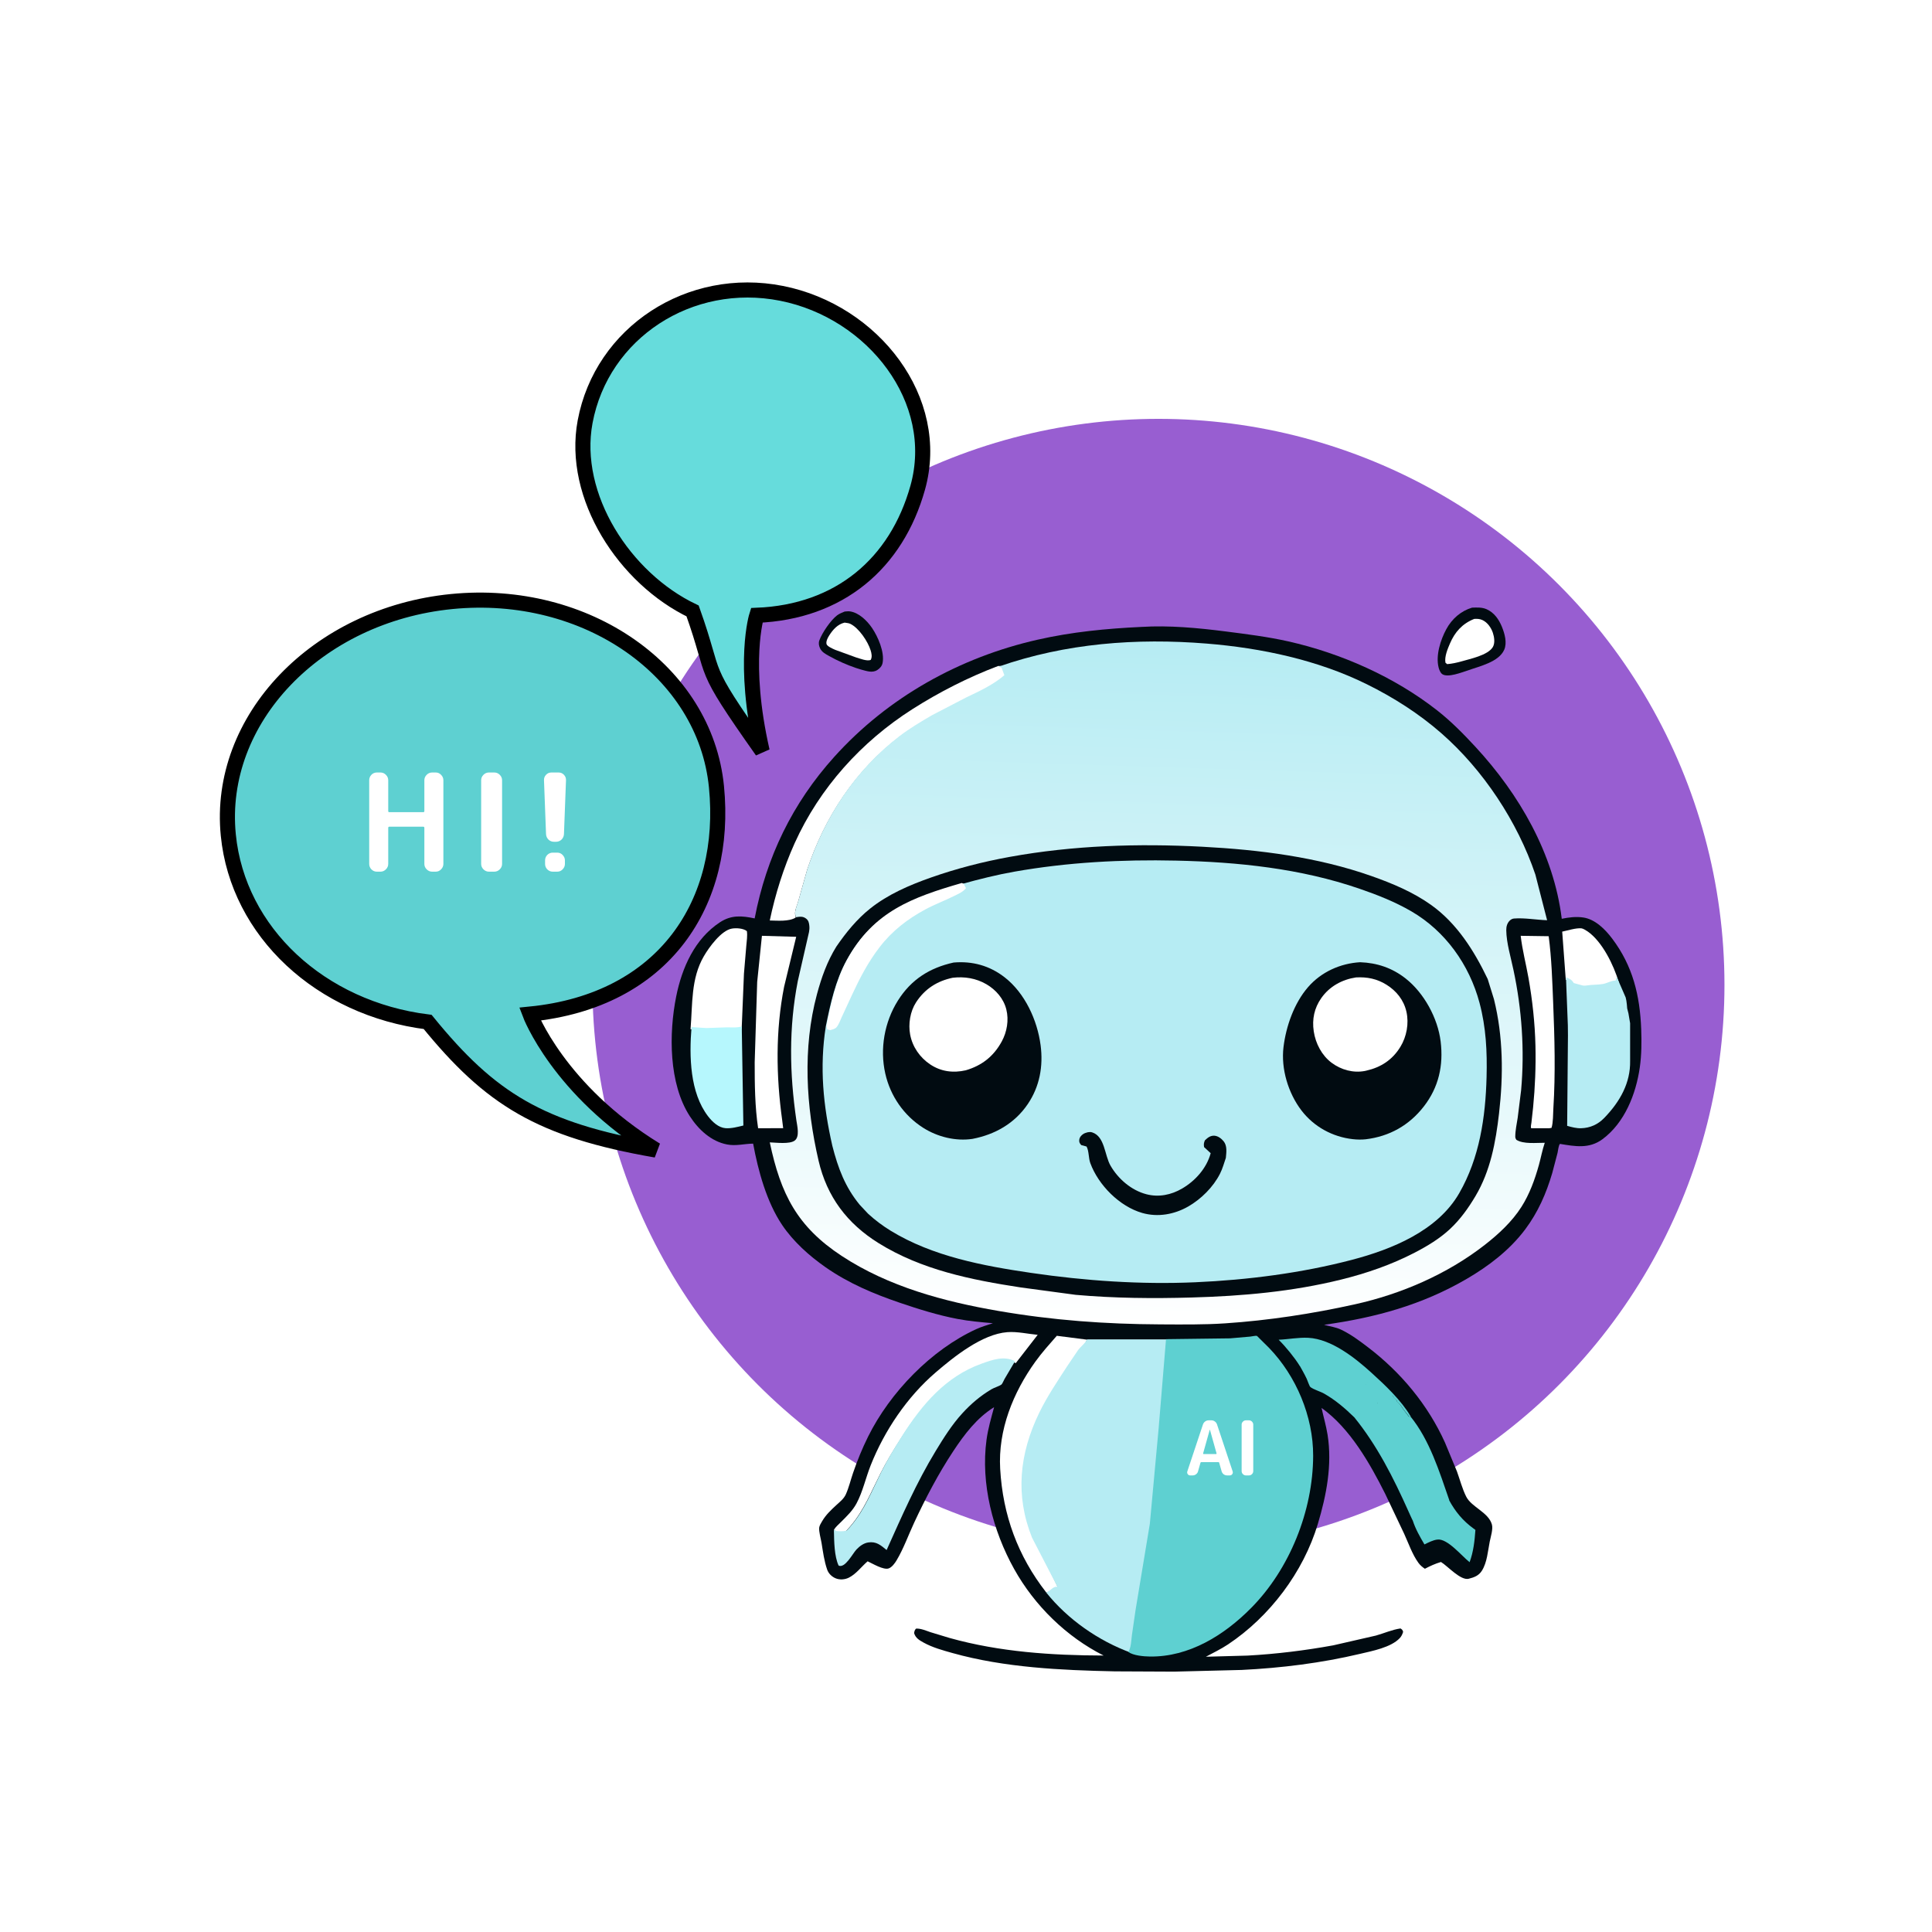 <svg width="512" height="512" viewBox="0 0 512 512" fill="none" xmlns="http://www.w3.org/2000/svg">
<rect x="0" y="0" width="512" height="512" fill="#333333" stroke="none"/>
<g clip-path="url(#clip0_10_2)">
<path d="M0 0H512V512H0V0Z" fill="white"/>
<circle cx="307" cy="261" r="150" fill="#985ED1"/>
<path d="M223.851 162.064C224.335 162.02 224.849 161.96 225.332 162.037C227.625 162.405 229.75 164.447 231.068 166.371C232.659 168.697 234.454 172.787 233.896 175.684C233.736 176.511 233.185 177.114 232.519 177.547C231.161 178.432 229.624 177.809 228.209 177.446L226.875 177.031C224.426 176.205 221.998 175.125 219.727 173.856C218.782 173.328 217.773 172.816 217.296 171.743C217.001 171.078 216.886 170.396 217.141 169.698C217.893 167.646 220.16 164.351 221.833 163.075C222.422 162.625 223.178 162.348 223.851 162.064Z" fill="#010B11"/>
<path d="M223.828 165L224.118 165.041C224.548 165.099 224.99 165.151 225.382 165.346C227.644 166.466 230.005 170.017 230.72 172.327C230.977 173.154 231.181 174.084 230.75 174.879C229.743 175.302 227.854 174.503 226.827 174.211L221.366 172.224C220.757 171.958 219.18 171.299 219.032 170.659C218.867 169.943 219.37 168.993 219.748 168.401C220.725 166.874 221.973 165.433 223.828 165Z" fill="white"/>
<path d="M390.115 161.03C391.392 160.987 392.721 160.915 393.927 161.434C395.909 162.287 397.203 164.096 398.014 166.09C398.745 167.889 399.449 170.311 398.638 172.179C397.213 175.459 392.011 176.578 389.041 177.655C387.461 178.156 383.676 179.676 382.215 178.655C381.707 178.299 381.394 177.477 381.245 176.889C380.432 173.677 381.778 169.529 383.283 166.742C384.77 163.986 387.191 161.9 390.115 161.03Z" fill="#010B11"/>
<path d="M390.686 164.018C391.449 163.971 392.126 163.996 392.833 164.313C394.194 164.923 395.175 166.359 395.623 167.695C395.997 168.814 396.251 170.438 395.596 171.506C394.271 173.665 389.573 174.606 387.258 175.286C385.988 175.634 384.823 175.898 383.504 176L383.056 175.613C382.772 174.026 383.631 171.981 384.26 170.518C385.553 167.505 387.515 165.277 390.686 164.018Z" fill="white"/>
<path d="M302.492 166.14C309.841 165.683 317.576 166.412 324.866 167.348C330.39 168.056 335.963 168.748 341.403 169.972C355.356 173.11 369.569 179.389 380.911 188.299C384.576 191.178 387.862 194.516 391.025 197.939C402.607 210.474 411.758 226.222 413.882 243.487C415.765 243.096 417.664 242.868 419.579 243.146C422.747 243.608 425.403 246.291 427.264 248.765C432.71 256.003 434.598 263.799 434.936 272.766C435.061 276.086 435.036 279.551 434.568 282.841C433.561 289.929 430.55 297.565 424.662 301.909C421.132 304.514 417.398 303.798 413.399 303.143C413.021 303.573 412.91 304.882 412.769 305.512L411.363 310.866C409.751 316.325 407.593 321.266 404.172 325.825C400.068 331.295 394.49 335.543 388.652 338.943C376.772 345.862 364.381 349.208 350.886 351.087C352.495 351.542 353.917 351.658 355.477 352.408C357.999 353.622 360.3 355.34 362.524 357.034C371.216 363.654 378.372 372.22 382.926 382.278L386.112 389.959C386.891 392.122 387.536 394.607 388.569 396.64C389.989 399.433 394.465 400.766 395.371 404.01C395.715 405.243 395.038 407.305 394.79 408.561C394.3 411.047 394.106 414.021 392.741 416.217C391.896 417.574 390.694 418.012 389.234 418.385C387.082 418.934 383.667 415.028 381.87 413.942C380.345 414.388 379.018 415.005 377.61 415.741C376.943 415.29 376.377 414.832 375.898 414.172C374.282 411.946 373.275 409.006 372.133 406.498L367.085 395.866C362.992 387.709 357.723 378.472 350.226 373.112C350.74 375.492 351.445 377.846 351.825 380.251C353.08 388.205 351.527 396.232 349.243 403.849C345.402 416.66 336.459 428.444 325.457 435.773C323.596 437.013 321.543 437.994 319.577 439.052L330.623 438.748C338.195 438.338 345.861 437.39 353.323 436.032L364.645 433.439C366.804 432.831 368.926 431.875 371.148 431.555C371.634 431.895 371.663 431.9 371.845 432.464C371.641 433.113 371.413 433.627 370.943 434.126C368.612 436.601 363.642 437.527 360.447 438.284C350.172 440.719 339.596 442.037 329.062 442.553L311.175 443L295.399 442.927C281.189 442.625 266.249 441.941 252.473 438.087C249.874 437.36 247.136 436.617 244.76 435.3C243.624 434.67 242.636 434.099 242.247 432.791C242.356 432.2 242.365 432.055 242.745 431.604C243.974 431.501 245.441 432.163 246.604 432.55L251.687 434.09C264.969 437.798 278.756 438.697 292.467 438.734C282.61 433.757 274.182 425.533 268.757 415.798C263.122 405.686 259.853 393.153 261.444 381.52C261.84 378.625 262.681 375.733 263.446 372.92C258.879 375.737 255.552 380.147 252.619 384.585C248.668 390.563 245.305 397 242.27 403.504C240.729 406.804 239.461 410.404 237.596 413.522C237.146 414.276 236.374 415.33 235.528 415.641C234.152 416.148 231.19 414.335 229.93 413.763C228.282 415.173 226.899 417.136 224.932 418.106C223.882 418.623 222.561 418.72 221.469 418.275C220.46 417.864 219.578 417.022 219.211 415.976C218.426 413.735 218.098 411.245 217.721 408.907C217.547 407.83 216.974 405.875 217.095 404.828C217.155 404.303 217.632 403.537 217.904 403.08C218.893 401.411 220.225 400.171 221.629 398.873C222.576 397.998 223.627 397.206 224.167 395.993C224.96 394.211 225.433 392.201 226.067 390.349C227.199 387.035 228.502 383.851 230.057 380.717C235.885 368.965 246.833 357.672 258.735 352.228C260.149 351.581 261.655 351.155 263.127 350.664C259.983 350.392 256.858 350.125 253.752 349.533C248.589 348.55 243.415 346.933 238.441 345.238C231.472 342.863 224.841 340.067 218.761 335.817C214.447 332.801 210.257 329.054 207.288 324.652C203.175 318.554 200.911 310.265 199.588 303.074C197.258 303.099 195.054 303.758 192.678 303.298C188.445 302.479 185.099 299.349 182.798 295.791C177.21 287.15 177.229 273.867 179.204 264.045C180.736 256.426 184.129 248.779 190.797 244.412C193.829 242.426 196.646 242.682 199.994 243.388C203.105 227.107 210.03 212.859 221.045 200.62C235.331 184.746 254.34 174.209 274.945 169.533C284.083 167.459 293.155 166.58 302.492 166.14Z" fill="#010B11"/>
<path d="M414.945 259.633L414 246.891C415.467 246.589 417.612 245.888 419.088 246.015C419.509 246.051 420.369 246.585 420.728 246.833C424.604 249.516 427.647 255.744 429 260.304C428.554 260.454 428.208 260.518 427.742 260.551C426.556 260.632 425.647 261.323 424.546 261.53C423.17 261.788 421.733 261.693 420.342 261.941C419.714 262.052 419.43 262.006 418.824 261.811L416.97 261.259C416.447 260.31 415.903 260.002 414.945 259.633Z" fill="white"/>
<path d="M344.5 362C342.968 359.674 340.844 357.017 338.856 355.043C341.466 354.934 344.092 354.399 346.699 354.532C352.819 354.845 359.1 359.849 363.445 363.787C367.064 367.066 371.412 371.172 373.856 375.384L373.712 375.511L373.334 375.357L373.12 375.008L372.853 374.692C372.439 374.107 371.878 373.504 371.516 372.902C371.271 372.494 371.08 372.248 370.73 371.917L370.285 371.48C369.928 370.908 370.317 371.287 369.957 370.932L369.377 370.373L369.055 369.846C368.214 369.727 363.485 365.646 363.445 365.378C363.208 365.298 363.903 365.24 363.653 365.22C362.765 365.868 362 367 362 367C362 367 363.998 368.629 364.5 369.5L365.229 372.27L367.356 372.902L365.229 375.511C362.673 374.567 359.277 369.177 357.19 367.416L353.356 365.28C350.61 363.334 351.33 362.56 347.856 362.011C346.591 361.811 345.788 361.957 344.5 362Z" fill="#5ED0D1"/>
<path d="M403 248L410.417 248.106C411.189 253.94 411.367 259.896 411.606 265.772C411.984 275.028 412.239 284.472 411.657 293.717C411.557 295.304 411.632 297.388 411.173 298.891L410.554 299L405.771 298.991C405.607 298.58 405.789 297.952 405.844 297.51L406.288 293.487C406.819 288.025 407.037 282.65 406.912 277.158C406.776 271.163 406.105 265.025 405.06 259.133C404.401 255.416 403.428 251.756 403 248Z" fill="white"/>
<path d="M183 272.745C183.561 266.058 183.068 259.365 186.528 253.406C187.935 250.98 191.157 246.574 193.946 246.089C195.117 245.885 196.979 246.002 197.932 246.756C198.116 248.007 197.881 249.401 197.776 250.664L197.155 258.026L196.557 272.551C195.315 272.976 193.716 272.792 192.415 272.811L186.995 273L183 272.745Z" fill="white"/>
<path d="M221 405.394C221.492 404.604 222.27 403.952 222.925 403.297C224.417 401.801 225.964 400.328 226.981 398.432C228.638 395.343 229.433 391.622 230.733 388.342C234.408 379.07 240.433 370.18 247.934 363.732C252.893 359.469 260.311 353.538 266.951 353.037C269.592 352.837 272.367 353.502 275 353.743L269.188 361.244C266.214 359.759 263.174 360.859 260.218 361.899C250.649 365.264 244.256 372.657 238.858 381.061C236.886 384.131 234.959 387.268 233.307 390.535C230.867 395.361 228.938 400.277 225.404 404.401C225.152 404.694 224.329 405.717 224.007 405.835C223.345 406.078 221.881 406.007 221.179 405.912L221 405.394Z" fill="white"/>
<path d="M201.919 248L211 248.261L207.794 261.513C205.502 273.166 205.665 285.133 207.286 296.854L207.549 298.975L200.908 299C200.054 293.247 199.997 287.321 200 281.522L200.664 260.209L201.919 248Z" fill="white"/>
<path d="M187.189 272.444L192.517 272.258C193.797 272.238 195.368 272.421 196.59 272L196.599 273.535L197 298.272C195.531 298.632 193.764 299.107 192.252 298.979C190.407 298.823 188.805 297.333 187.665 295.855C182.822 289.573 182.626 279.97 183.261 272.192L187.189 272.444Z" fill="#B6F7FD"/>
<path d="M210.85 243.174C209.053 244.267 206.041 243.973 204 243.938C205.453 236.973 207.664 229.954 210.58 223.484C217.207 208.779 228.303 196.534 241.776 187.948C248.909 183.402 256.627 179.48 264.5 176.5H265.5L266.5 179C263.467 181.575 259.457 183.453 255.903 185.149L246.893 189.822C243.991 191.514 241.014 193.275 238.337 195.314C226.657 204.211 218.569 216.551 213.908 230.485L211.542 238.865C211.297 239.767 210.825 240.771 210.719 241.693C210.667 242.158 210.737 242.521 210.821 242.968L210.85 243.174Z" fill="white"/>
<path d="M277.253 422C269.735 412.35 265.757 401.528 265.057 389.247C264.471 378.969 268.486 369.043 274.379 360.854C276.107 358.452 278.115 356.221 280.062 354L288 355.014L287.948 355.269C287.638 356.2 286.266 357.43 285.648 358.274L282.706 362.679C280.171 366.609 277.385 370.83 275.362 375.046C270.08 386.051 269.877 396.928 274.354 408.218L280.921 421.811C279.621 421.691 278.529 421.621 277.253 422Z" fill="white"/>
<path d="M415 259C415.974 259.344 416.528 259.632 417.059 260.519L418.944 261.034C419.561 261.216 419.85 261.259 420.488 261.155C421.902 260.924 423.363 261.012 424.763 260.771C425.882 260.579 426.806 259.933 428.012 259.857C428.486 259.827 428.046 259.14 428.5 259L430.826 264.347C431.103 265.282 431.219 267.232 431.219 267.232C431.219 267.232 431.219 267.232 431.552 268.548L431.997 271.162V271.708V281.18C432.097 286.883 429.426 291.855 425.121 296.286C423.46 297.997 421.411 298.923 419.001 298.997C417.77 299.035 416.483 298.698 415.313 298.358L415.523 274.389L415.494 271.708L415 259Z" fill="#B6ECF3"/>
<path d="M221.285 405.189L221.462 405.712C222.157 405.807 223.607 405.878 224.263 405.634C224.581 405.515 225.396 404.485 225.645 404.19C229.145 400.037 231.054 395.086 233.471 390.225C235.107 386.936 237.015 383.776 238.968 380.685C244.313 372.222 250.643 364.777 260.118 361.387C263.045 360.34 266.056 359.233 269 360.727L266.203 365.464C266.054 365.731 265.599 366.77 265.41 366.904C264.689 367.416 263.533 367.699 262.723 368.182C259.795 369.929 257.316 372.033 254.995 374.576C252.293 377.534 250.082 381.044 247.989 384.489C242.864 392.925 239.016 401.756 234.965 410.773C233.38 409.482 232.231 408.439 230.076 408.77C228.883 408.953 227.809 409.746 226.982 410.621C225.933 411.732 223.958 415.689 222.244 414.896C221.092 412.455 221.055 408.461 221 405.751L221.285 405.189Z" fill="#B6ECF3"/>
<path d="M344 361.133C345.284 361.089 346.806 360.885 348.068 361.089C351.533 361.651 354.407 364.252 357.146 366.245L357.435 366.493C359.516 368.296 361.631 371.758 364.18 372.725L364.82 372.677L365.164 372.169L364.137 369.727C363.637 368.836 362.451 367.951 361.724 367.2C362.312 366.257 362.706 365.616 363.593 364.952C363.842 364.973 364.104 364.931 364.34 365.014C364.617 365.111 368.607 369.221 368.981 369.689L369.302 370.228L369.88 370.8C370.24 371.163 369.852 370.776 370.208 371.361L370.652 371.809C371 372.147 371.191 372.399 371.436 372.817C371.796 373.433 372.356 374.051 372.769 374.649L373.036 374.973L373.249 375.331L373.627 375.488L373.77 375.358C378.835 381.537 381.475 390.054 384.061 397.524L384.044 397.596C385.695 400.631 387.681 403.024 390.478 405.062L390.803 405.304L391 405.446C390.791 408.364 390.483 411.243 389.458 414C387.401 412.398 383.588 407.645 380.905 408.001C379.708 408.16 378.569 408.767 377.493 409.29C376.319 407.302 375.105 405.179 374.4 402.967C374.349 402.958 373.357 400.737 373.245 400.487C369.287 391.661 365.008 383.136 358.903 375.606C356.457 373.214 353.89 371.018 350.911 369.323C349.887 368.741 348.105 368.251 347.262 367.576C347.002 367.367 346.473 365.777 346.293 365.392C345.615 363.939 344.762 362.544 344 361.133Z" fill="#5ED0D1"/>
<path d="M288.046 354.948L309.226 354.948L307.726 378.5L305.226 403L301.726 425.5L300.726 433C300.546 434.332 300.499 436.905 299.726 438C291.12 434.847 282.974 429.187 277.226 422C278.506 421.624 278.922 420.381 280.226 420.5L273.5 407.5C269.008 396.301 270.118 385.288 275.418 374.371C277.448 370.19 280.242 366.002 282.785 362.103L285.737 357.734C286.358 356.897 287.735 355.871 288.046 354.948Z" fill="#B6ECF3"/>
<path d="M309.009 354.891L325.986 354.675L331.321 354.212C331.652 354.177 332.822 353.93 333.084 354.02C333.163 354.047 333.626 354.544 333.722 354.638L336.343 357.237C343.486 364.653 348.036 375.35 348 385.826C347.949 400.484 341.726 415.85 331.589 426.107C324.389 433.392 315.099 439.132 304.745 438.998C303.109 438.977 300.341 438.751 299 437.774C299.764 436.661 299.784 434.736 299.961 433.382L300.933 426.687L304.721 403.801L307.047 378.571L309.009 354.891Z" fill="#5ED0D1"/>
<path d="M264.665 176.656C282.455 170.452 301.15 169.047 319.817 170.558C334.226 171.725 349.17 174.879 362.22 181.33C369.278 184.818 376.013 189.104 381.968 194.312C393.056 204.009 402.139 217.724 406.886 231.761L410 243.871C407.186 243.779 403.996 243.194 401.238 243.418C400.833 243.45 400.45 243.638 400.152 243.915C399.419 244.598 399.163 245.528 399.176 246.514C399.22 249.937 400.393 253.706 401.088 257.064C403.302 267.436 404.063 278.341 403.114 288.909L402.202 296.232C401.954 297.83 401.565 299.6 401.563 301.214C401.562 301.551 401.666 301.777 401.841 302.053C403.727 303.267 407.179 302.832 409.378 302.849C408.729 304.754 408.359 306.809 407.818 308.754C406.747 312.602 405.344 316.461 403.2 319.834C400.706 323.757 397.121 327.067 393.499 329.893C383.499 337.697 371.297 342.946 359.029 345.665C347.811 348.151 336.192 349.928 324.728 350.697C318.99 351.083 313.217 351.001 307.469 350.974C292.909 350.907 278.952 349.89 264.583 347.41C250.155 344.919 235.505 341.002 223.086 332.85C211.269 325.094 206.884 316.439 204 302.741C205.654 302.791 209.233 303.271 210.59 302.276C212.006 301.239 211.259 298.359 211.041 296.855C209.229 284.402 209.015 272.412 211.422 260.006L214.396 247.006C214.502 246.432 214.538 245.947 214.482 245.362C214.405 244.57 214.273 243.931 213.619 243.433C212.724 242.751 211.905 242.936 210.869 243.084L210.84 242.877C210.756 242.429 210.685 242.064 210.738 241.598C210.843 240.671 211.317 239.664 211.563 238.758L213.935 230.347C218.608 216.359 226.717 203.971 238.429 195.04C241.113 192.994 244.098 191.226 247.007 189.527L256.042 184.837C259.605 183.134 263.124 181.528 266.165 178.942L265.441 176.976L264.665 176.656Z" fill="url(#paint0_linear_10_2)"/>
<path d="M221.631 250.871C224.198 247.137 227.049 243.616 230.592 240.785C235.318 237.009 241.03 234.559 246.674 232.57C253.466 230.175 260.53 228.362 267.608 227.079C284.488 224.022 301.578 223.498 318.668 224.395C333.755 225.186 349.144 227.119 363.463 232.164C368.975 234.106 374.501 236.415 379.293 239.842C386.11 244.716 390.687 251.989 394.259 259.464L395.913 264.792C398.372 274.712 398.43 284.964 397.261 295.068C396.379 302.69 394.989 310.28 391.024 316.965C389.135 320.149 387.003 323.138 384.301 325.667C381.559 328.233 378.275 330.213 374.967 331.931C368.752 335.16 362.193 337.425 355.414 339.101C342.448 342.307 329.211 343.472 315.901 343.85C305.628 344.142 295.307 344.058 285.062 343.144L270.484 341.181C257.412 339.182 244.222 336.536 232.808 329.425C224.532 324.269 219.144 317.179 216.925 307.578C213.605 293.212 212.65 277.809 216.507 263.47C217.704 259.023 219.205 254.798 221.631 250.871Z" fill="#010B11"/>
<path d="M254.999 234.234C259.558 232.986 264.133 231.829 268.788 231.006C282.951 228.503 297.325 227.749 311.681 228.07C328.088 228.436 344.654 230.144 360.276 235.519C365.006 237.146 369.674 238.984 374.02 241.509C383.007 246.731 389.393 255.647 392.088 265.761C393.819 272.256 394.131 278.694 393.958 285.382C393.68 296.097 392.108 306.816 386.711 316.205C380.961 326.207 368.785 331.113 358.276 333.869C344.892 337.38 330.592 339.208 316.791 339.812C302.301 340.447 287.582 339.434 273.236 337.328C260.569 335.467 247.174 332.969 236.058 326.17C233.928 324.866 231.879 323.331 230.035 321.634L227.837 319.288C223.96 314.579 222.079 309.532 220.58 303.657C218.155 292.972 217.143 282.864 218.848 271.986C220.054 266.033 221.398 259.885 224.336 254.527C231.362 241.721 241.875 237.986 254.999 234.234Z" fill="#B6ECF3"/>
<path d="M219 271.942C220.198 265.96 221.532 259.78 224.45 254.396C231.426 241.525 241.866 237.772 254.897 234C255.248 234.174 255.381 234.144 255.544 234.519C255.676 234.822 255.828 235.085 256 235.364C255.237 236.349 254.022 236.857 252.94 237.399C250.424 238.662 247.766 239.639 245.289 240.97C240.544 243.517 236.429 246.677 233.094 251.021C230.092 254.929 227.936 259.046 225.85 263.532L223.07 269.538C222.685 270.367 222.284 271.54 221.696 272.226C221.305 272.683 220.525 272.862 219.981 273L219.228 272.773L219 271.942Z" fill="white"/>
<path d="M288.283 300.056C288.717 299.991 289.022 299.959 289.447 300.096C292.811 301.186 292.701 306.134 294.295 308.903C296.326 312.431 299.812 315.448 303.812 316.488C307.09 317.34 310.378 316.663 313.259 314.985C316.796 312.925 319.775 309.57 320.844 305.608L319.096 303.995C318.98 303.233 319.012 302.929 319.302 302.214C320.047 301.5 320.77 300.896 321.872 300.98C322.804 301.051 323.685 301.735 324.257 302.429C325.269 303.658 324.998 305.391 324.863 306.855C324.357 308.305 324.011 309.669 323.305 311.061C321.516 314.59 318.309 317.777 314.879 319.74C311.2 321.847 306.854 322.626 302.727 321.453C296.692 319.74 291.087 314.055 288.949 308.252C288.446 306.887 288.61 305.04 287.949 303.838L286.536 303.456C286.152 303.006 285.949 302.728 286.011 302.106C286.082 301.392 286.56 300.833 287.163 300.469C287.491 300.271 287.916 300.162 288.283 300.056Z" fill="#010B11"/>
<path d="M252.707 255.083C257.688 254.649 262.29 255.91 266.266 259.017C271.622 263.202 274.901 270.334 275.772 276.998C276.497 282.552 275.529 287.934 272.37 292.594C268.891 297.727 263.679 300.667 257.719 301.814C253.275 302.484 248.488 301.3 244.704 298.911C239.552 295.658 235.953 290.465 234.607 284.495C233.128 277.934 234.391 270.828 237.959 265.156C241.469 259.576 246.353 256.493 252.707 255.083Z" fill="#010B11"/>
<path d="M252.459 259.118C255.57 258.747 258.687 259.234 261.439 260.853C263.892 262.295 265.963 264.601 266.69 267.527C267.394 270.353 266.859 273.439 265.493 275.964C263.303 280.009 260.126 282.413 255.928 283.641C252.607 284.396 249.358 284.005 246.454 282.042C243.806 280.255 241.816 277.461 241.198 274.176C240.669 271.362 241.207 268.046 242.753 265.652C245.099 262.016 248.416 259.966 252.459 259.118Z" fill="white"/>
<path d="M360.447 255C364.933 255.166 368.934 256.495 372.527 259.327C377.364 263.14 381.027 269.782 381.785 275.996C382.563 282.372 381.261 288.158 377.335 293.215C373.413 298.268 368.186 301.153 361.976 301.916C360.814 302.043 359.66 302.019 358.5 301.89C353.175 301.298 348.216 298.624 344.9 294.284C341.404 289.71 339.437 283.256 340.142 277.479C340.82 271.933 342.971 265.844 346.636 261.612C350.155 257.549 355.222 255.306 360.447 255Z" fill="#010B11"/>
<path d="M359.347 259.027C362.293 258.873 364.891 259.371 367.452 260.973C370.03 262.587 372.005 264.975 372.716 268.11C373.428 271.247 372.769 274.726 371.112 277.432C368.976 280.921 365.909 282.858 362.116 283.723L361.696 283.819C358.63 284.407 355.403 283.529 352.877 281.633C350.309 279.705 348.639 276.564 348.154 273.302C347.674 270.079 348.312 267.135 350.143 264.518C352.358 261.352 355.722 259.577 359.347 259.027Z" fill="white"/>
<path d="M140.441 268.749C176.164 265.206 192.906 239.107 189.867 208.471C186.829 177.835 155.406 155.872 119.683 159.415C83.959 162.959 57.463 190.666 60.502 221.302C63.053 247.025 85.017 267.293 113.333 270.823C129.974 291.265 143.129 299.439 173.855 304.778C148.019 288.923 140.441 268.749 140.441 268.749Z" fill="#5ED0D1" stroke="black" stroke-width="4"/>
<path d="M200.549 163.063C222.458 162.189 237.578 149.335 243.204 129.242C249.692 106.074 231.469 82.57 207.129 77.742C182.789 72.914 159.478 88.144 155.062 111.758C151.354 131.586 165.584 153.325 183.548 161.906C190.254 180.725 185.043 175.033 201.981 199.051C196.592 175.49 200.549 163.063 200.549 163.063Z" fill="#66DCDC" stroke="black" stroke-width="4"/>
<path d="M320.6 378.88L318.84 385.16C318.827 385.2 318.833 385.24 318.86 385.28C318.887 385.32 318.92 385.34 318.96 385.34H322.28C322.32 385.34 322.353 385.32 322.38 385.28C322.407 385.24 322.413 385.2 322.4 385.16L320.64 378.88C320.64 378.867 320.633 378.86 320.62 378.86C320.607 378.86 320.6 378.867 320.6 378.88ZM315.42 391C315.14 391 314.92 390.887 314.76 390.66C314.6 390.433 314.567 390.187 314.66 389.92L318.8 377.48C318.92 377.16 319.113 376.9 319.38 376.7C319.66 376.5 319.967 376.4 320.3 376.4H321.02C321.367 376.4 321.673 376.5 321.94 376.7C322.22 376.9 322.413 377.16 322.52 377.48L326.66 389.92C326.753 390.187 326.72 390.433 326.56 390.66C326.4 390.887 326.18 391 325.9 391H325.18C324.86 391 324.56 390.9 324.28 390.7C324.013 390.487 323.833 390.22 323.74 389.9L323.1 387.64C323.087 387.533 323.013 387.48 322.88 387.48H318.36C318.24 387.48 318.167 387.533 318.14 387.64L317.5 389.9C317.42 390.22 317.24 390.487 316.96 390.7C316.693 390.9 316.393 391 316.06 391H315.42ZM330.186 391C329.88 391 329.613 390.887 329.386 390.66C329.16 390.433 329.046 390.167 329.046 389.86V377.54C329.046 377.233 329.16 376.967 329.386 376.74C329.613 376.513 329.88 376.4 330.186 376.4H330.986C331.293 376.4 331.56 376.513 331.786 376.74C332.013 376.967 332.126 377.233 332.126 377.54V389.86C332.126 390.167 332.013 390.433 331.786 390.66C331.56 390.887 331.293 391 330.986 391H330.186Z" fill="white"/>
<path d="M99.86 231C99.308 231 98.828 230.796 98.42 230.388C98.036 229.98 97.844 229.5 97.844 228.948V206.772C97.844 206.22 98.036 205.74 98.42 205.332C98.828 204.924 99.308 204.72 99.86 204.72H100.832C101.384 204.72 101.864 204.924 102.272 205.332C102.68 205.74 102.884 206.22 102.884 206.772V214.944C102.884 215.136 102.98 215.232 103.172 215.232H112.172C112.364 215.232 112.46 215.136 112.46 214.944V206.772C112.46 206.22 112.664 205.74 113.072 205.332C113.48 204.924 113.96 204.72 114.512 204.72H115.484C116.036 204.72 116.504 204.924 116.888 205.332C117.296 205.74 117.5 206.22 117.5 206.772V228.948C117.5 229.5 117.296 229.98 116.888 230.388C116.504 230.796 116.036 231 115.484 231H114.512C113.96 231 113.48 230.796 113.072 230.388C112.664 229.98 112.46 229.5 112.46 228.948V219.408C112.46 219.192 112.364 219.084 112.172 219.084H103.172C102.98 219.084 102.884 219.192 102.884 219.408V228.948C102.884 229.5 102.68 229.98 102.272 230.388C101.864 230.796 101.384 231 100.832 231H99.86ZM129.564 231C129.012 231 128.532 230.796 128.124 230.388C127.716 229.98 127.512 229.5 127.512 228.948V206.772C127.512 206.22 127.716 205.74 128.124 205.332C128.532 204.924 129.012 204.72 129.564 204.72H131.004C131.556 204.72 132.036 204.924 132.444 205.332C132.852 205.74 133.056 206.22 133.056 206.772V228.948C133.056 229.5 132.852 229.98 132.444 230.388C132.036 230.796 131.556 231 131.004 231H129.564ZM146.828 223.08C146.252 223.08 145.76 222.888 145.352 222.504C144.944 222.096 144.728 221.604 144.704 221.028L144.164 206.772C144.14 206.22 144.32 205.74 144.704 205.332C145.088 204.924 145.556 204.72 146.108 204.72H148.052C148.604 204.72 149.072 204.924 149.456 205.332C149.84 205.74 150.02 206.22 149.996 206.772L149.456 221.028C149.432 221.604 149.216 222.096 148.808 222.504C148.4 222.888 147.908 223.08 147.332 223.08H146.828ZM147.692 225.96C148.244 225.96 148.712 226.164 149.096 226.572C149.504 226.98 149.708 227.46 149.708 228.012V228.948C149.708 229.5 149.504 229.98 149.096 230.388C148.712 230.796 148.244 231 147.692 231H146.468C145.916 231 145.436 230.796 145.028 230.388C144.644 229.98 144.452 229.5 144.452 228.948V228.012C144.452 227.46 144.644 226.98 145.028 226.572C145.436 226.164 145.916 225.96 146.468 225.96H147.692Z" fill="white"/>
</g>
<defs>
<linearGradient id="paint0_linear_10_2" x1="310.658" y1="169.934" x2="304.893" y2="350.989" gradientUnits="userSpaceOnUse">
<stop stop-color="#B6ECF3"/>
<stop offset="1" stop-color="white"/>
</linearGradient>
<clipPath id="clip0_10_2">
<rect width="512" height="512" fill="white"/>
</clipPath>
</defs>
</svg>
